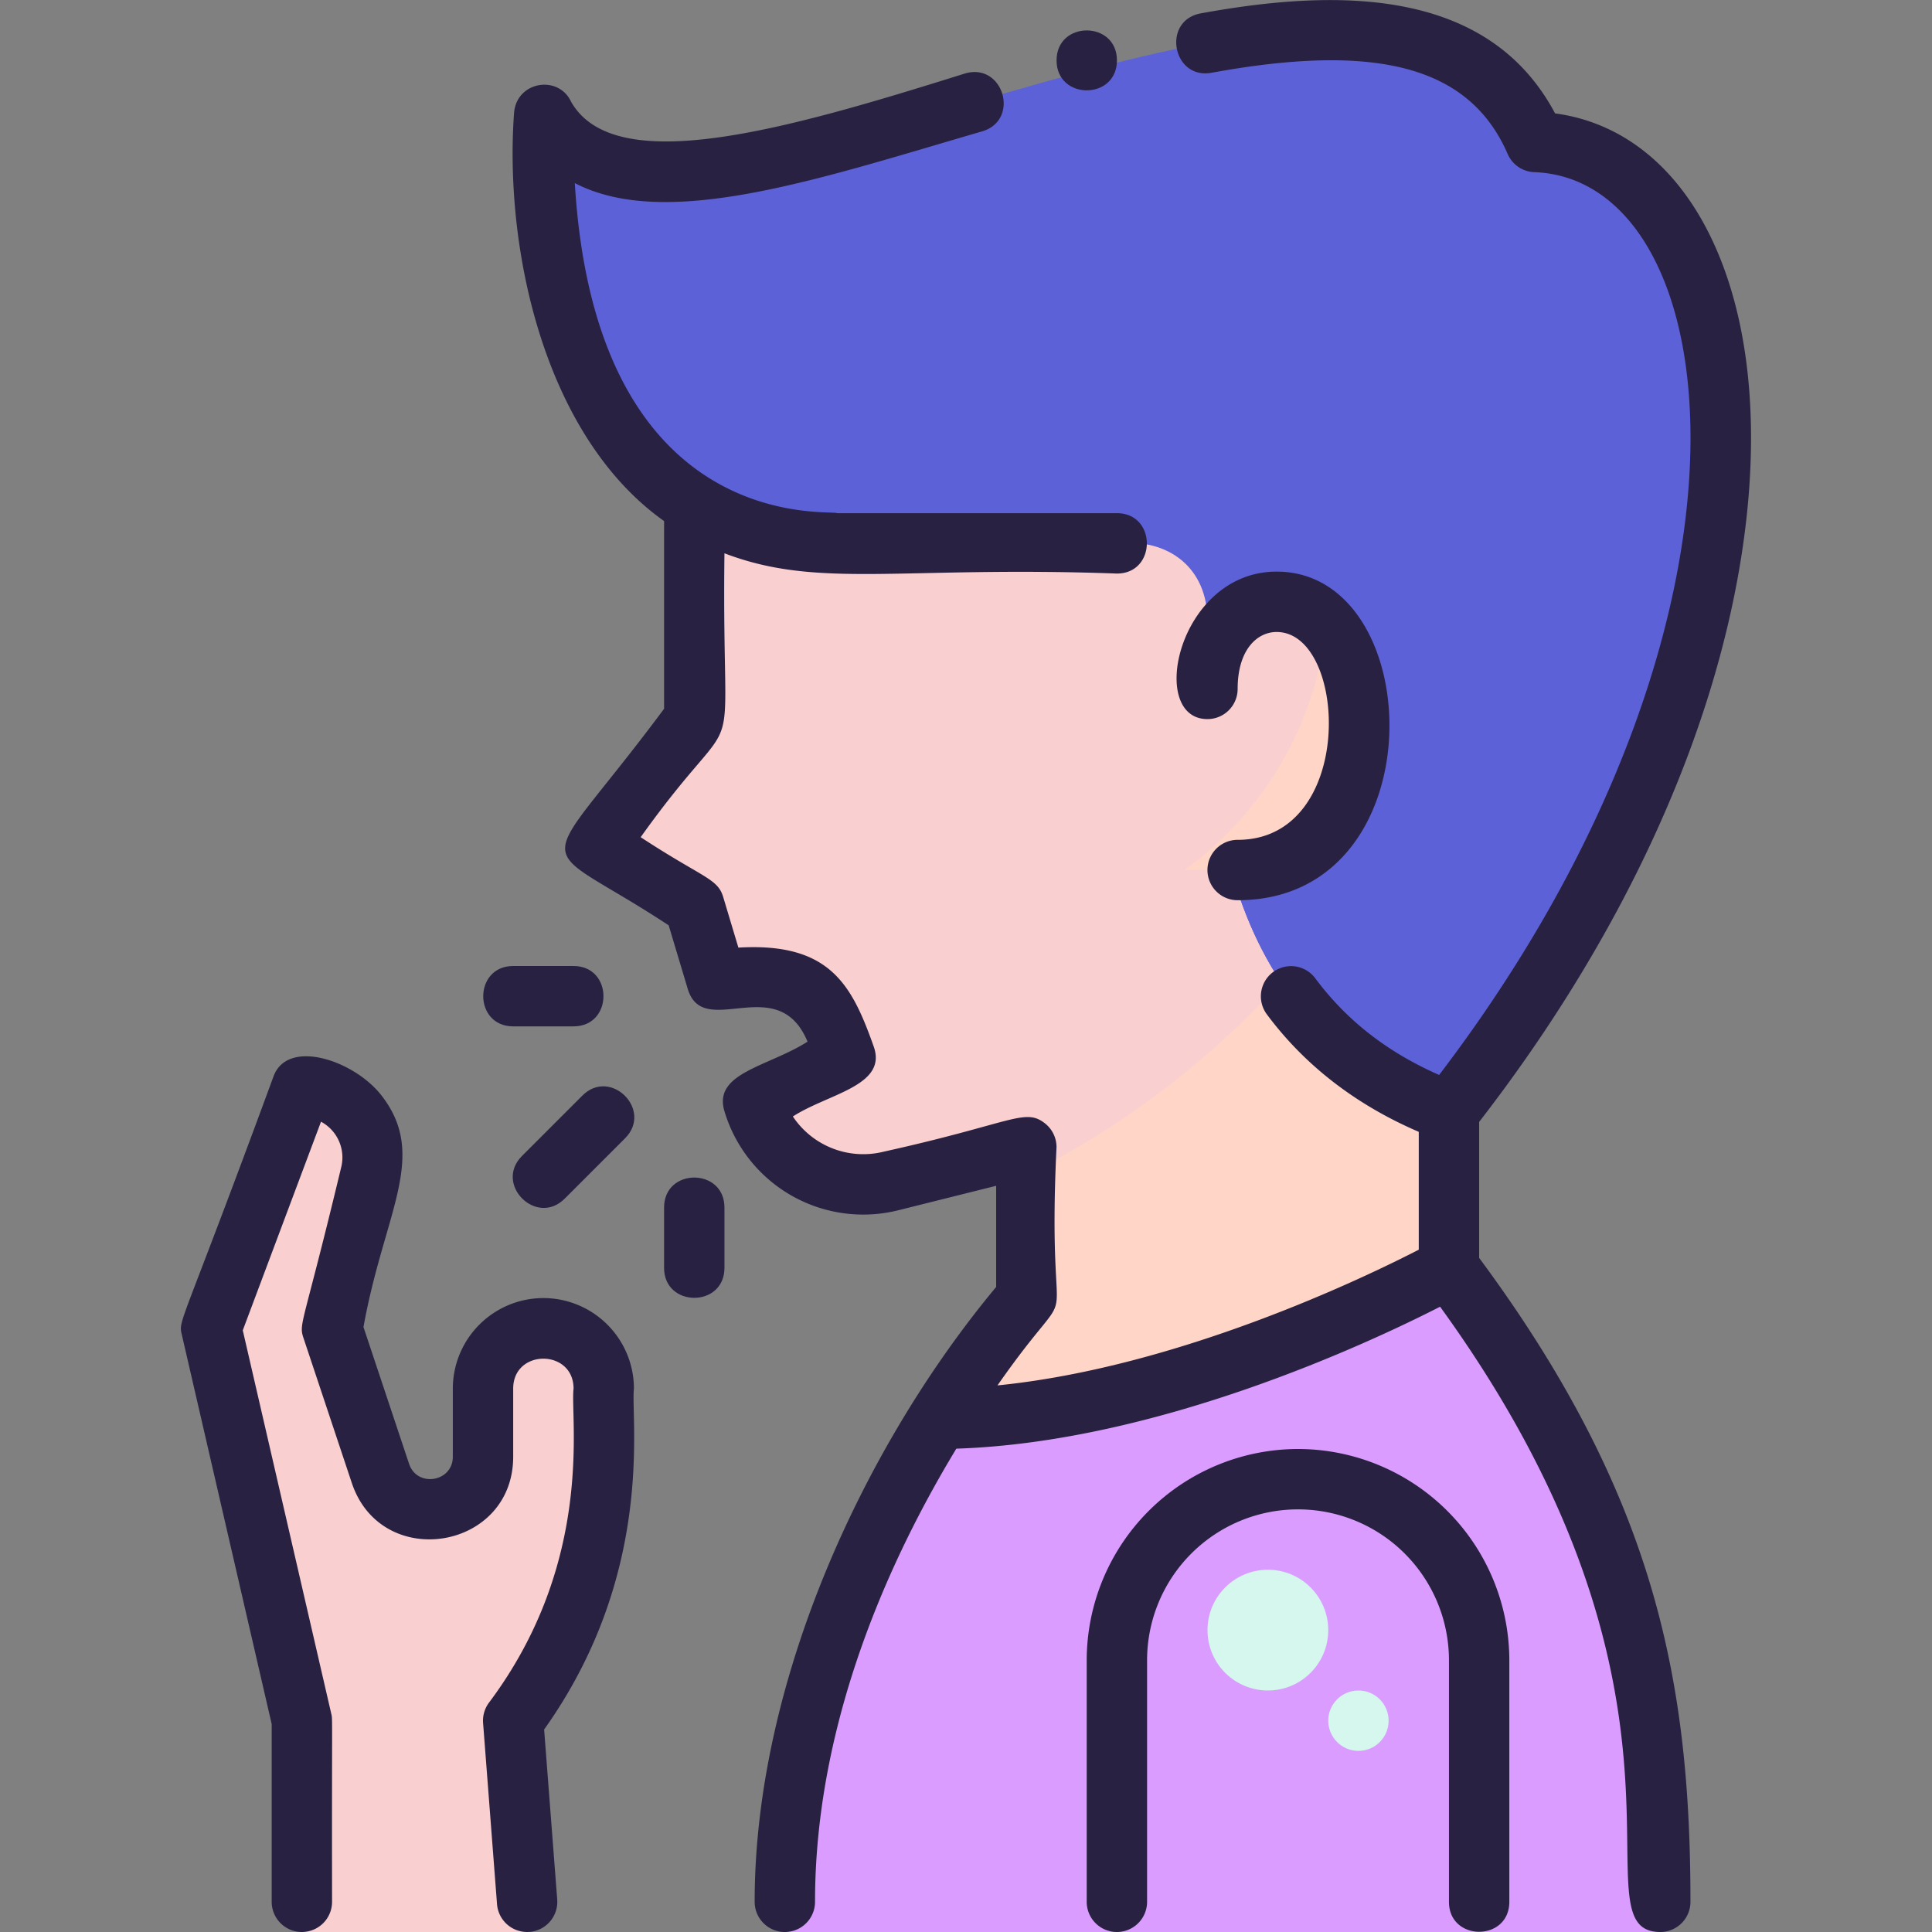 <?xml version="1.0"?>
<svg xmlns="http://www.w3.org/2000/svg" xmlns:xlink="http://www.w3.org/1999/xlink" xmlns:svgjs="http://svgjs.com/svgjs" version="1.1" width="512" height="512" x="0" y="0" viewBox="0 0 512 512" style="enable-background:new 0 0 512 512" xml:space="preserve" class=""><rect x="0" y="0" width="512" height="512" fill="#808080" stroke="none"/><g><g xmlns="http://www.w3.org/2000/svg" id="Corona_Virus_Symptoms_Cough" data-name="Corona Virus Symptoms Cough"><g id="Filled"><path d="m383.988 120h-200v70.57l-26 33.43 26 16 5.93 19.76c26.082-3.76 29.192 6.5 34.082 20.24l-24.362 12.17a30.44 30.44 0 0 0 36.538 20.783l35.812-8.953v40s-10.6 11.923-23.166 31.992c63.79-.344 135.166-39.992 135.166-39.992z" fill="#f9cfcf" data-original="#ffdfc5" style="" class=""/><path d="m384 188.771a232.787 232.787 0 0 1 -112 122.639v32.59s-10.6 11.923-23.166 31.992c63.79-.344 135.166-39.992 135.166-39.992z" fill="#ffd5c7" data-original="#ffd5c7" style="" class=""/><path d="m248.834 375.992c-47.497 75.837-40.02 132.15-40.834 136.008h232v-8c0-56-8-104-56-168 0 0-71.376 39.648-135.166 39.992z" fill="#da9dff" data-original="#96e0d7" style="" class=""/><path d="m413.355 382.064a208.211 208.211 0 0 1 -204.538 104.7c-1.138 12.33-.734 19.71-.817 25.233h232c-1.153-22.533 4.135-70.512-26.645-129.933z" fill="#da9dff" data-original="#97d0dd" style="" class=""/><path d="m344 392a48 48 0 0 0 -48 48v72h96v-72a48 48 0 0 0 -48-48z" fill="#da9dff" data-original="#afefde" style="" class=""/><circle cx="336" cy="432" fill="#d5f7ed" r="16" data-original="#d5f7ed" style="" class=""/><circle cx="360" cy="456" fill="#d5f7ed" r="8" data-original="#d5f7ed" style="" class=""/><path d="m144.187 30.567s-8 112 77.3 113.433h74.5c13.777-1.433 24 6.567 24 20.456 0 42.111.1 106.111 64 130.111 100.684-128.327 83.667-254.725 22.89-256.941-30.889-71.059-169.877 8.031-231.917 8.031-23.26 0-30.773-15.09-30.773-15.09z" fill="#5d61d8" data-original="#68676b" style="" class=""/><path d="m430.44 46.16a220.049 220.049 0 0 1 -108.22 164.247c4.6 33.591 18.673 67.973 61.768 84.16 85.998-109.609 86.117-217.794 46.452-248.407z" fill="#5d61d8" data-original="#58575b" style="" class=""/><path d="m319.988 182.567c0-32 40-32 40 8 0 22.092-9.909 40-32 40h-32v-48z" fill="#f9cfcf" data-original="#ffdfc5" style="" class=""/><circle cx="331.988" cy="52" fill="#5d61d8" r="28" data-original="#8a8a8c" style="" class=""/><circle cx="379.988" cy="84" fill="#5d61d8" r="12" data-original="#8a8a8c" style="" class=""/><path d="m351.512 165.316a91.907 91.907 0 0 1 -37.645 65.251h14.121c36.147 0 38.299-50.236 23.524-65.251z" fill="#ffd5c7" data-original="#ffd5c7" style="" class=""/><path d="m80 512h60.308l-4.308-56c30-39.993 23.019-80.165 24-88a16 16 0 0 0 -32 0v18.053c0 15.732-22.192 19.371-27.179 4.41l-12.821-38.463 10.179-40.717a18.738 18.738 0 0 0 -18.179-23.283l-24 64 24 104z" fill="#f9cfcf" data-original="#ffdfc5" style="" class=""/></g><g id="Outline"><path d="m327.988 222.567a8 8 0 0 0 0 16c53.071 0 50.6-87.083 10.33-87.083-26.125 0-34.351 39.083-18.33 39.083a8 8 0 0 0 8-8c0-10.419 5.189-15.083 10.33-15.083 18.882 0 21.143 55.083-10.33 55.083z" fill="#292142" data-original="#000000" style="" class=""/><path d="m343.988 384a56.063 56.063 0 0 0 -56 56v64a8 8 0 0 0 16 0v-64a40 40 0 0 1 80 0v64c0 10.576 16 10.592 16 0v-64a56.063 56.063 0 0 0 -56-56z" fill="#292142" data-original="#000000" style="" class=""/><path d="m136 272h15.988c10.578 0 10.591-16 0-16h-15.988c-10.578 0-10.591 16 0 16z" fill="#292142" data-original="#000000" style="" class=""/><path d="m175.988 320v16c0 10.576 16 10.592 16 0v-16c0-10.576-16-10.592-16 0z" fill="#292142" data-original="#000000" style="" class=""/><path d="m138.331 306.343c-7.478 7.479 3.823 18.8 11.315 11.314l16-16c7.478-7.479-3.823-18.8-11.315-11.314z" fill="#292142" data-original="#000000" style="" class=""/><path d="m144 344a24.028 24.028 0 0 0 -24 24v18.053c0 6.708-9.469 8.24-11.589 1.88l-12.085-36.253c5.453-30.367 17.319-45.3 4.749-61.4-7.26-9.3-24.8-15.145-28.565-5.092-24.945 67.859-25.273 64.412-24.305 68.612l23.795 103.111v47.089a8 8 0 0 0 16 0c-.07-50.373.172-48.171-.2-49.8l-23.462-101.649 20.732-55.287a10.741 10.741 0 0 1 5.349 12.079c-10.1 42.13-11.3 41.3-10.009 45.187l12.821 38.462c7.841 23.523 42.769 17.86 42.769-6.939v-18.053c0-10.588 16-10.575 16 0-.959 7.71 5.752 45.663-22.4 83.2a8.006 8.006 0 0 0 -1.577 5.414l3.693 48a8 8 0 0 0 7.968 7.386c.206 0 .414-.007.622-.023a8 8 0 0 0 7.363-8.591l-3.469-45.053c29.667-41.633 22.856-82.633 23.8-90.333a24.028 24.028 0 0 0 -24-24z" fill="#292142" data-original="#000000" style="" class=""/><path d="m457.918 165.527c9.357-39.777 7.954-75.806-3.951-101.453-9.145-19.7-23.885-31.62-41.855-34.023-17.631-33.151-57.012-33.259-93.883-26.51-10.422 1.907-7.518 17.649 2.881 15.738 44.254-8.1 68.445-1.458 78.443 21.541a8 8 0 0 0 7.046 4.805c51.581 1.875 67.059 118.115-25.213 239.247-13.783-6.064-24.564-14.49-32.843-25.641a8 8 0 0 0 -12.846 9.538c10.045 13.53 23.589 23.993 40.291 31.181v31.231c-14.3 7.364-63.585 31.165-111.645 35.965 23.592-33.786 12.812-4.16 15.645-63.146a8 8 0 0 0 -3.077-6.306c-5.346-4.174-8.5-.065-42.676 7.5a22.411 22.411 0 0 1 -24.119-9.314c9.367-6.066 25.139-8.11 21.421-18.56-5.771-16.23-11.531-27.625-35.857-26.193l-4.03-13.427c-1.481-4.941-5.329-5-21.867-15.836 28.452-39.812 21.408-11.4 22.205-75.235 24.991 9.535 46.6 3.287 104 5.37 10.578 0 10.591-16 0-16h-74.132c-1.5-1.059-63.868 6.578-69.524-87.478 24.43 12.7 64.971-1.208 107.93-13.7 10.16-2.981 5.649-18.321-4.5-15.354-46.814 14.67-92.745 28.029-104.421 7.487-3.358-7.227-14.511-5.427-15.116 3.05-2.614 36.358 8.139 85.653 39.767 108.088v49.737c-34.522 46.458-35.817 33.027 1.213 57.392l5.055 16.842c4.136 13.793 23.871-4.966 31.747 13.992-10.491 6.659-25.079 8.248-22.027 18.418a38.386 38.386 0 0 0 46.14 26.245l25.872-6.468v26.806c-34.877 41.873-64 104.344-64 162.948a8 8 0 0 0 16 0c0-48 20.13-91.528 37.448-120.094 53.453-1.729 109.66-28.142 128.2-37.617 75.96 104.807 34.846 165.707 58.348 165.707a8 8 0 0 0 8-8c0-58.6-9.422-107.735-56-170.653v-36.025c32.823-42.384 55.605-87.901 65.93-131.795z" fill="#292142" data-original="#000000" style="" class=""/><path d="m296 16c0-10.577-16-10.592-16 0s16 10.592 16 0z" fill="#292142" data-original="#000000" style="" class=""/></g></g></g></svg>
